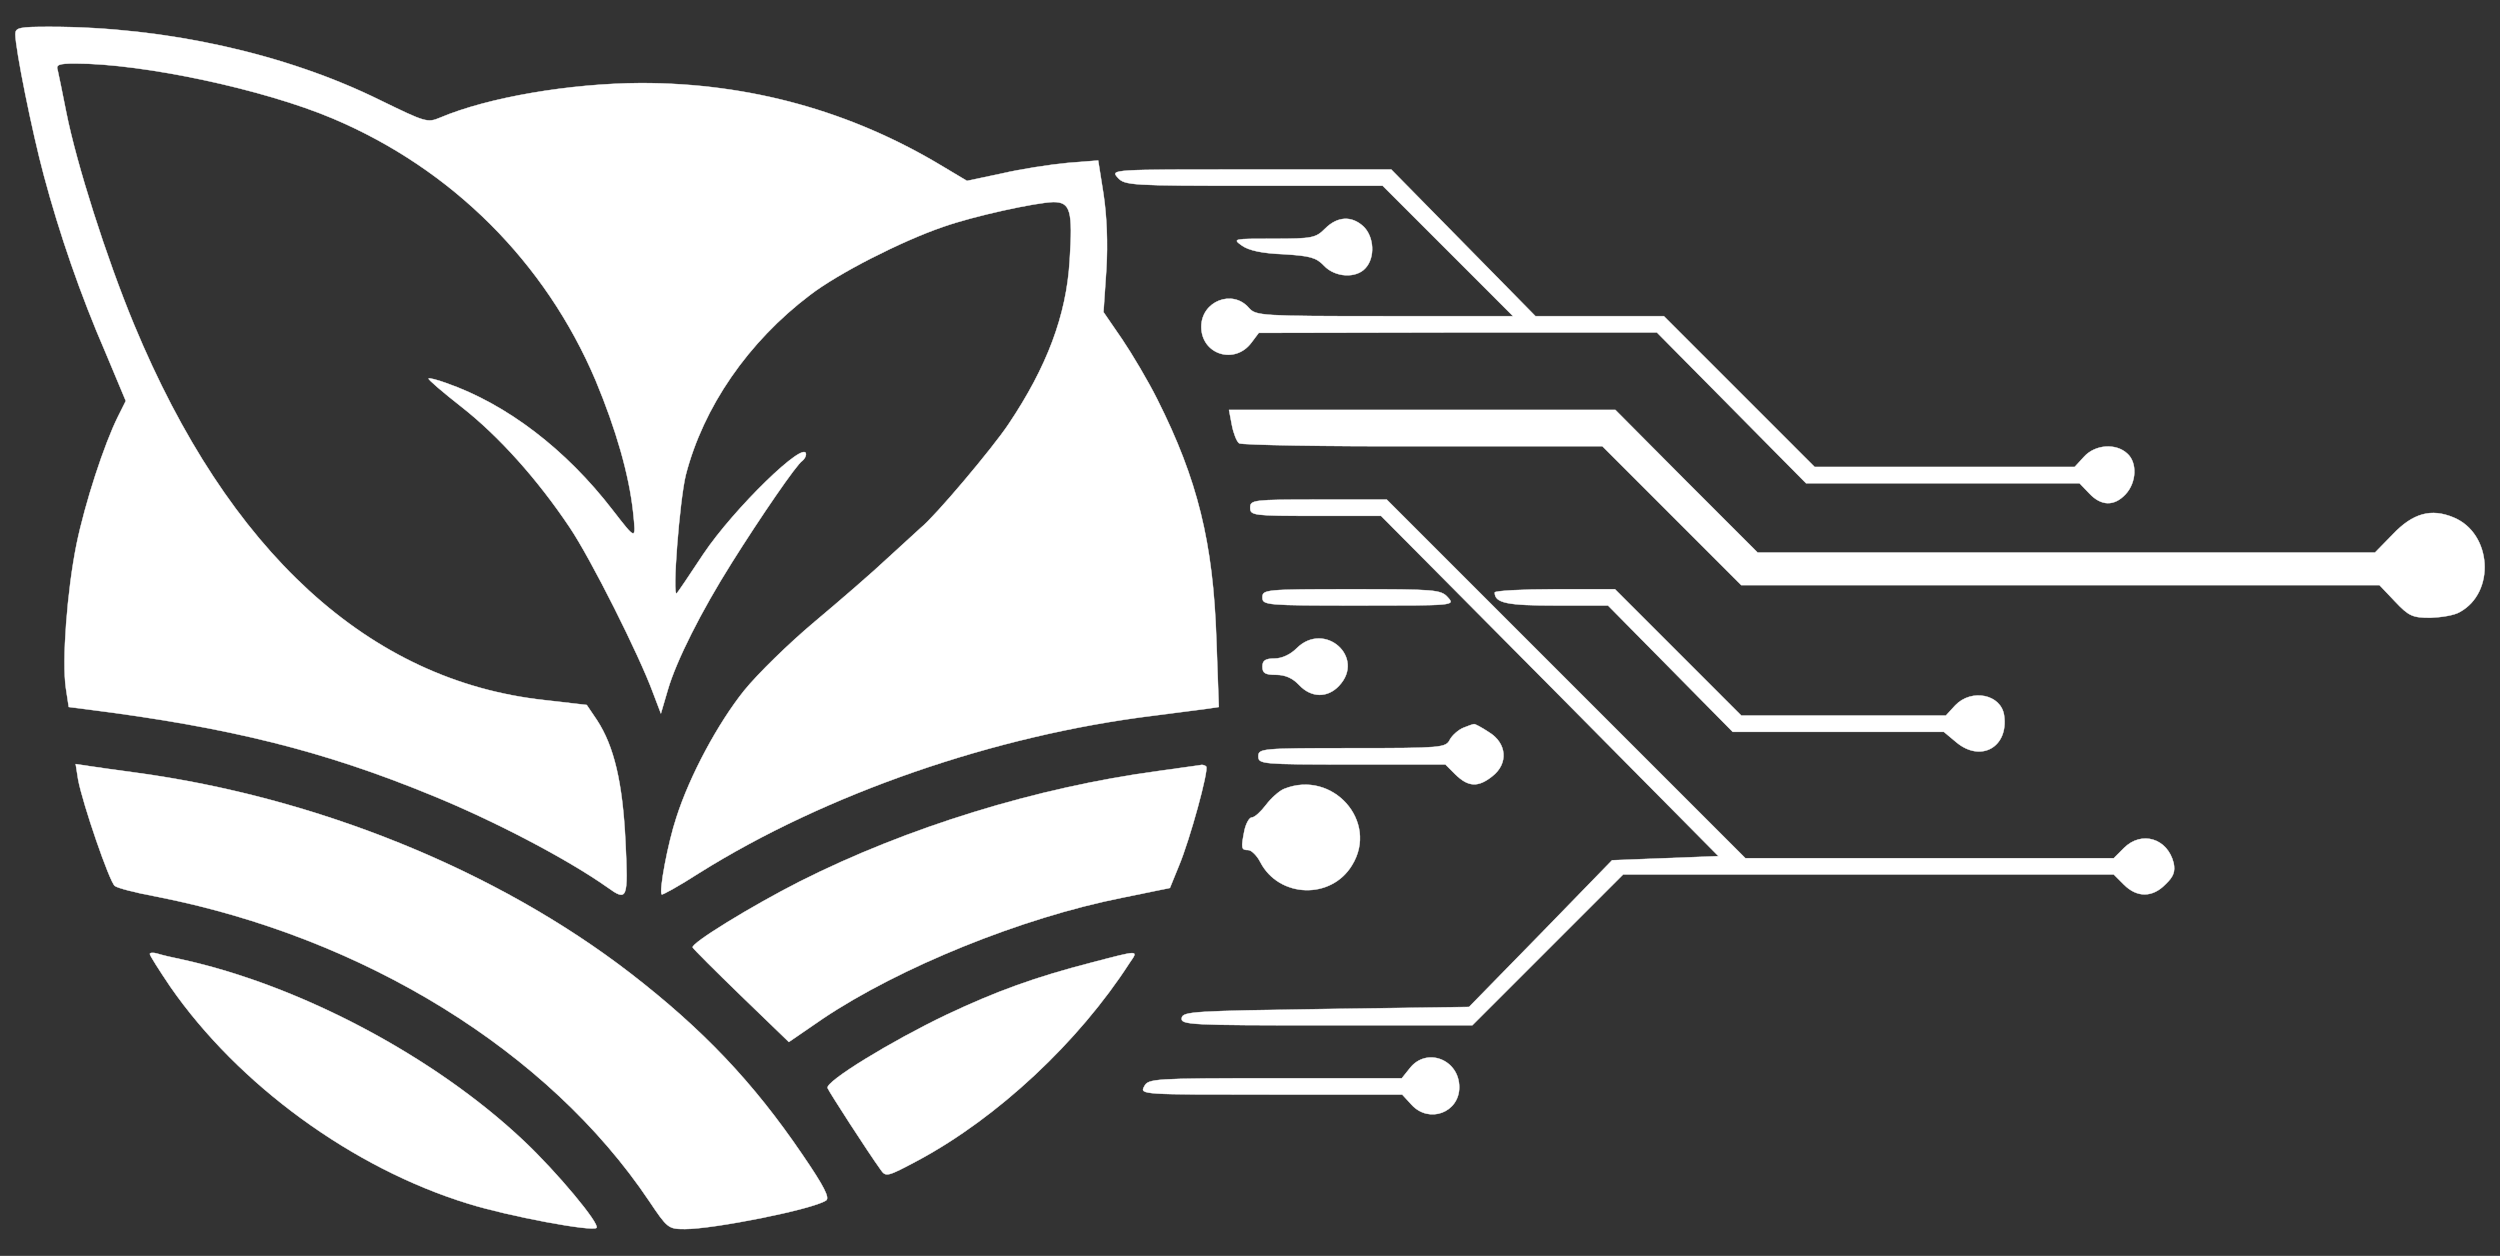 <?xml version="1.0" standalone="no"?>
<!DOCTYPE svg PUBLIC "-//W3C//DTD SVG 20010904//EN" "http://www.w3.org/TR/2001/REC-SVG-20010904/DTD/svg10.dtd">
<!-- Created using Krita: https://krita.org -->
<svg xmlns="http://www.w3.org/2000/svg" 
    xmlns:xlink="http://www.w3.org/1999/xlink"
    xmlns:krita="http://krita.org/namespaces/svg/krita"
    xmlns:sodipodi="http://sodipodi.sourceforge.net/DTD/sodipodi-0.dtd"
    width="613.44pt"
    height="308.16pt"
    viewBox="0 0 613.44 308.16">
<rect x="0" y="0" width="613.44" height="308.16" fill="#333333" stroke="none"/>
<defs/>
<path id="shape0" transform="matrix(0.1 0 0 -0.1 3.768 219.555)" fill="#ffffff" stroke="#ffffff" stroke-width="1" stroke-linecap="square" stroke-linejoin="bevel" d="M0 2111.75C0 2075.75 41 1872.75 70 1764.75C108 1622.75 159 1473.75 222 1328.75L271 1211.75L252 1173.75C218 1105.75 171 961.754 150 859.754C127 745.754 114 573.754 124 506.754L131 460.754L178 454.754C526 410.754 757 352.754 1020 244.754C1175 181.754 1354 87.754 1452 18.754C1502 -17.246 1504 -12.246 1497 131.754C1490 275.754 1469 364.754 1427 428.754L1402 465.754L1298 477.754C868 524.754 523 840.754 291 1399.75C223 1563.75 150 1793.75 125 1919.75C116 1966.75 106 2012.75 104 2022.75C99 2036.75 106 2039.75 147 2039.75C313 2039.75 609 1976.75 779 1904.75C1072 1780.75 1301 1551.75 1424 1261.75C1474 1141.75 1506 1030.75 1516 937.754C1523 868.754 1524 868.754 1465 944.754C1351 1092.75 1206 1203.75 1057 1255.75C1035 1263.75 1015 1268.75 1014 1266.75C1012 1264.75 1048 1233.75 1094 1197.75C1186 1125.75 1281 1019.75 1360 901.754C1412 824.754 1531 587.754 1565 494.754L1584 444.754L1601 502.754C1622 574.754 1683 695.754 1758 814.754C1827 924.754 1918 1057.75 1931 1064.75C1936 1068.75 1940 1075.75 1940 1080.75C1940 1119.75 1763 947.754 1688 835.754C1655 785.754 1626 742.754 1623 739.754C1611 728.754 1630 968.754 1645 1029.75C1688 1196.75 1798 1356.75 1950 1471.75C2019 1524.75 2174 1603.75 2276 1638.75C2352 1665.75 2505 1698.75 2547 1699.75C2589 1699.75 2595 1678.75 2587 1555.75C2579 1421.75 2531 1294.75 2437 1154.75C2397 1094.75 2256 927.754 2222 900.754C2213 892.754 2176 858.754 2140 825.754C2104 791.754 2023 721.754 1961 669.754C1899 617.754 1821 541.754 1788 500.754C1724 420.754 1655 292.754 1622 189.754C1601 126.754 1579 8.754 1586 0.754C1587 -1.246 1629 21.754 1677 52.754C1988 247.754 2403 391.754 2795 439.754C2845 445.754 2900 453.754 2919 455.754L2953 460.754L2947 627.754C2939 864.754 2901 1018.75 2802 1215.75C2780 1259.75 2741 1325.75 2716 1362.75L2670 1429.75L2677 1533.75C2681 1599.75 2678 1666.75 2670 1719.75L2657 1801.75L2581 1795.75C2539 1791.75 2467 1780.75 2420 1769.75L2335 1751.75L2278 1785.75C2052 1922.75 1802 1991.75 1535 1991.75C1360 1990.75 1160 1956.75 1042 1906.75C1011 1893.75 1006 1895.75 897 1948.75C665 2063.75 369 2129.75 84 2129.75C10 2129.75 0 2127.75 0 2111.75Z" sodipodi:nodetypes="ccccccccccccccccccccccccccccccccccccccccccccccccccccccccccccccccccc"/><g id="group0" transform="translate(18.568, 41.58)" fill="none">
  <path id="shape1" transform="matrix(0.1 0 0 -0.1 255.101 81.889)" fill="#ffffff" stroke="#ffffff" stroke-width="1" stroke-linecap="square" stroke-linejoin="bevel" d="M5.994 798.889C22.994 779.889 36.994 778.889 339.994 778.889L655.994 778.889L815.994 618.889L975.994 458.889L660.994 458.889C357.994 458.889 344.994 459.889 327.994 478.889C287.994 525.889 210.994 495.889 210.994 432.889C210.994 364.889 292.994 338.889 333.994 393.889L351.994 417.889L840.994 418.889L1328.99 418.889L1511.99 233.889L1694.99 48.889L2029.99 48.889L2365.99 48.889L2389.99 23.889C2418.99 -7.111 2450.99 -8.111 2478.99 21.889C2505.99 50.889 2507.99 99.889 2482.99 121.889C2454.99 147.889 2403.99 143.889 2376.99 113.889L2353.99 88.889L2034.99 88.889L1715.99 88.889L1530.99 273.889L1345.99 458.889L1188.99 458.889L1030.99 458.889L853.994 638.889L676.994 818.889L331.994 818.889C-11.006 818.889 -12.006 818.889 5.994 798.889Z" sodipodi:nodetypes="ccccccccccccccccccccccccccccccc"/>
  <path id="shape2" transform="matrix(0.1 0 0 -0.1 284.927 25.976)" fill="#ffffff" stroke="#ffffff" stroke-width="1" stroke-linecap="square" stroke-linejoin="bevel" d="M216.726 114.763C193.726 91.763 185.726 89.763 89.726 89.763C-9.274 89.763 -11.274 89.763 12.726 72.763C29.726 60.763 62.726 53.763 114.726 51.763C179.726 47.763 194.726 43.763 213.726 23.763C240.726 -5.237 292.726 -8.237 315.726 17.763C339.726 43.763 336.726 94.763 310.726 119.763C281.726 146.763 246.726 144.763 216.726 114.763Z" sodipodi:nodetypes="cccccccc"/>
  <path id="shape3" transform="matrix(0.1 0 0 -0.1 283 110)" fill="#ffffff" stroke="#ffffff" stroke-width="1" stroke-linecap="square" stroke-linejoin="bevel" d="M7 473C11 452 19 432 25 428C32 424 235 420 476 421L916 421L1086 251L1257 80L2040 80L2823 80L2861 40C2895 4 2904 0 2948 0C2975 1 3007 6 3020 14C3108 62 3099 207 3005 246C2950 269 2905 257 2855 204L2812 160L2055 160L1297 160L1122 335L948 510L474 510L0 510Z" sodipodi:nodetypes="ccccccccccccccccccccc"/>
  <path id="shape4" transform="matrix(0.1 0 0 -0.1 271.377 210)" fill="#ffffff" stroke="#ffffff" stroke-width="1" stroke-linecap="square" stroke-linejoin="bevel" d="M168.227 1270C168.227 1251 175.227 1250 329.227 1250L489.227 1250L903.227 833L1317.23 415L1187.23 410L1056.23 405L881.227 225L705.227 45L354.227 40C30.227 35 3.227 34 0.227 18C-2.773 1 19.227 0 355.227 0L713.227 0L898.227 185L1083.23 370L1685.23 370L2287.23 370L2312.23 345C2344.23 313 2382.23 313 2414.23 346C2434.23 365 2438.23 377 2434.23 398C2419.23 459 2355.23 478 2312.23 435L2287.23 410L1835.23 410L1383.23 410L943.227 850L503.227 1290L335.227 1290C175.227 1290 168.227 1289 168.227 1270Z" sodipodi:nodetypes="cccccccccccccccccccccccccccc"/>
  <path id="shape5" transform="matrix(0.1 0 0 -0.1 291.2 107)" fill="#ffffff" stroke="#ffffff" stroke-width="1" stroke-linecap="square" stroke-linejoin="bevel" d="M0 20C0 1 7 0 237 0C472 0 473 0 455 20C438 39 424 40 218 40C7 40 0 39 0 20Z" sodipodi:nodetypes="ccccc"/>
  <path id="shape6" transform="matrix(0.1 0 0 -0.1 348.2 142.823)" fill="#ffffff" stroke="#ffffff" stroke-width="1" stroke-linecap="square" stroke-linejoin="bevel" d="M0 390.234C0 364.234 30 358.234 151 358.234L278 358.234L431 203.234L584 48.234L843 48.234L1102 48.234L1132 23.234C1192 -27.766 1261 10.234 1250 88.234C1243 140.234 1170 155.234 1130 113.234L1107 88.234L856 88.234L605 88.234L450 243.234L295 398.234L148 398.234C66 398.234 0 394.234 0 390.234Z" sodipodi:nodetypes="ccccccccccccccccc"/>
  <path id="shape7" transform="matrix(0.1 0 0 -0.1 291.2 128.926)" fill="#ffffff" stroke="#ffffff" stroke-width="1" stroke-linecap="square" stroke-linejoin="bevel" d="M84 114.256C69 99.256 48 89.256 30 89.256C7 89.256 0 84.256 0 69.256C0 53.256 7 49.256 33 49.256C56 49.256 74 41.256 90 24.256C120 -7.744 160 -7.744 188 22.256C254 92.256 152 182.256 84 114.256Z" sodipodi:nodetypes="ccccccc"/>
  <path id="shape8" transform="matrix(0.1 0 0 -0.1 290.2 150.881)" fill="#ffffff" stroke="#ffffff" stroke-width="1" stroke-linecap="square" stroke-linejoin="bevel" d="M503 138.808C491 133.808 476 120.808 470 109.808C460 89.808 451 88.808 230 88.808C7 88.808 0 87.808 0 68.808C0 49.808 7 48.808 230 48.808L459 48.808L484 23.808C515 -6.192 539 -8.192 574 19.808C614 50.808 610 100.808 566 127.808C548 139.808 531 148.808 529 147.808C527 147.808 515 143.808 503 138.808Z" sodipodi:nodetypes="ccccccccccc"/>
  <path id="shape9" transform="matrix(0.1 0 0 -0.1 0 260)" fill="#ffffff" stroke="#ffffff" stroke-width="1" stroke-linecap="square" stroke-linejoin="bevel" d="M6 1103C17 1044 83 852 96 842C102 837 147 825 197 816C707 716 1160 437 1407 69C1452 2 1454 0 1495 0C1566 0 1807 48 1841 70C1851 76 1837 104 1783 183C1662 361 1539 490 1362 627C1033 881 590 1060 147 1120C103 1126 52 1133 33 1136L0 1141Z" sodipodi:nodetypes="cccccccccccc"/>
  <path id="shape10" transform="matrix(0.1 0 0 -0.1 151.388 214.1)" fill="#ffffff" stroke="#ffffff" stroke-width="1" stroke-linecap="square" stroke-linejoin="bevel" d="M1143.12 665C845.123 625 527.123 527 263.123 394C143.123 333 -4.877 242 0.123 232C2.123 228 55.123 175 119.123 113L236.123 0L319.123 57C507.123 183 807.123 305 1054.12 354L1171.12 378L1193.12 432C1220.12 496 1267.12 668 1260.12 676C1257.12 679 1252.12 680 1249.12 680C1246.12 679 1198.12 673 1143.12 665Z" sodipodi:nodetypes="cccccccccccc"/>
  <path id="shape11" transform="matrix(0.1 0 0 -0.1 286.238 176.844)" fill="#ffffff" stroke="#ffffff" stroke-width="1" stroke-linecap="square" stroke-linejoin="bevel" d="M102.616 248.441C90.616 243.441 70.616 225.441 58.616 209.441C45.616 192.441 30.616 178.441 23.616 178.441C17.616 178.441 9.616 164.441 5.616 147.441C-3.384 102.441 -2.384 98.441 14.616 98.441C22.616 98.441 36.616 84.441 44.616 68.441C90.616 -19.559 218.616 -23.559 269.616 61.441C335.616 168.441 221.616 296.441 102.616 248.441Z" sodipodi:nodetypes="cccccccc"/>
  <path id="shape12" transform="matrix(0.1 0 0 -0.1 18.2 259.863)" fill="#ffffff" stroke="#ffffff" stroke-width="1" stroke-linecap="square" stroke-linejoin="bevel" d="M0 673.631C0 669.631 23 633.631 50 593.631C217 352.631 498 147.631 782 60.631C882 29.631 1086 -8.369 1096 1.631C1105 10.631 1000 137.631 917 215.631C700 420.631 371 595.631 81 659.631C56 664.631 27 671.631 18 674.631C8 677.631 0 676.631 0 673.631Z" sodipodi:nodetypes="cccccccc"/>
  <path id="shape13" transform="matrix(0.1 0 0 -0.1 184.484 246.592)" fill="#ffffff" stroke="#ffffff" stroke-width="1" stroke-linecap="square" stroke-linejoin="bevel" d="M648.162 519.921C509.162 483.921 415.162 449.921 292.162 391.921C156.162 326.921 -5.838 227.921 0.162 211.921C4.162 201.921 99.162 54.921 130.162 11.921C143.162 -7.079 146.162 -6.079 223.162 34.921C418.162 139.921 616.162 324.921 741.162 518.921C763.162 550.921 767.162 550.921 648.162 519.921Z" sodipodi:nodetypes="ccccccc"/>
  <path id="shape14" transform="matrix(0.1 0 0 -0.1 261.901 231.855)" fill="#ffffff" stroke="#ffffff" stroke-width="1" stroke-linecap="square" stroke-linejoin="bevel" d="M654.986 113.548L634.986 88.548L323.986 88.548C23.986 88.548 12.986 87.548 2.986 68.548C-8.014 48.548 -5.014 48.548 313.986 48.548L635.986 48.548L658.986 23.548C701.986 -23.452 775.986 4.548 775.986 66.548C775.986 134.548 695.986 165.548 654.986 113.548Z" sodipodi:nodetypes="ccccccccc"/>
 </g>
</svg>
